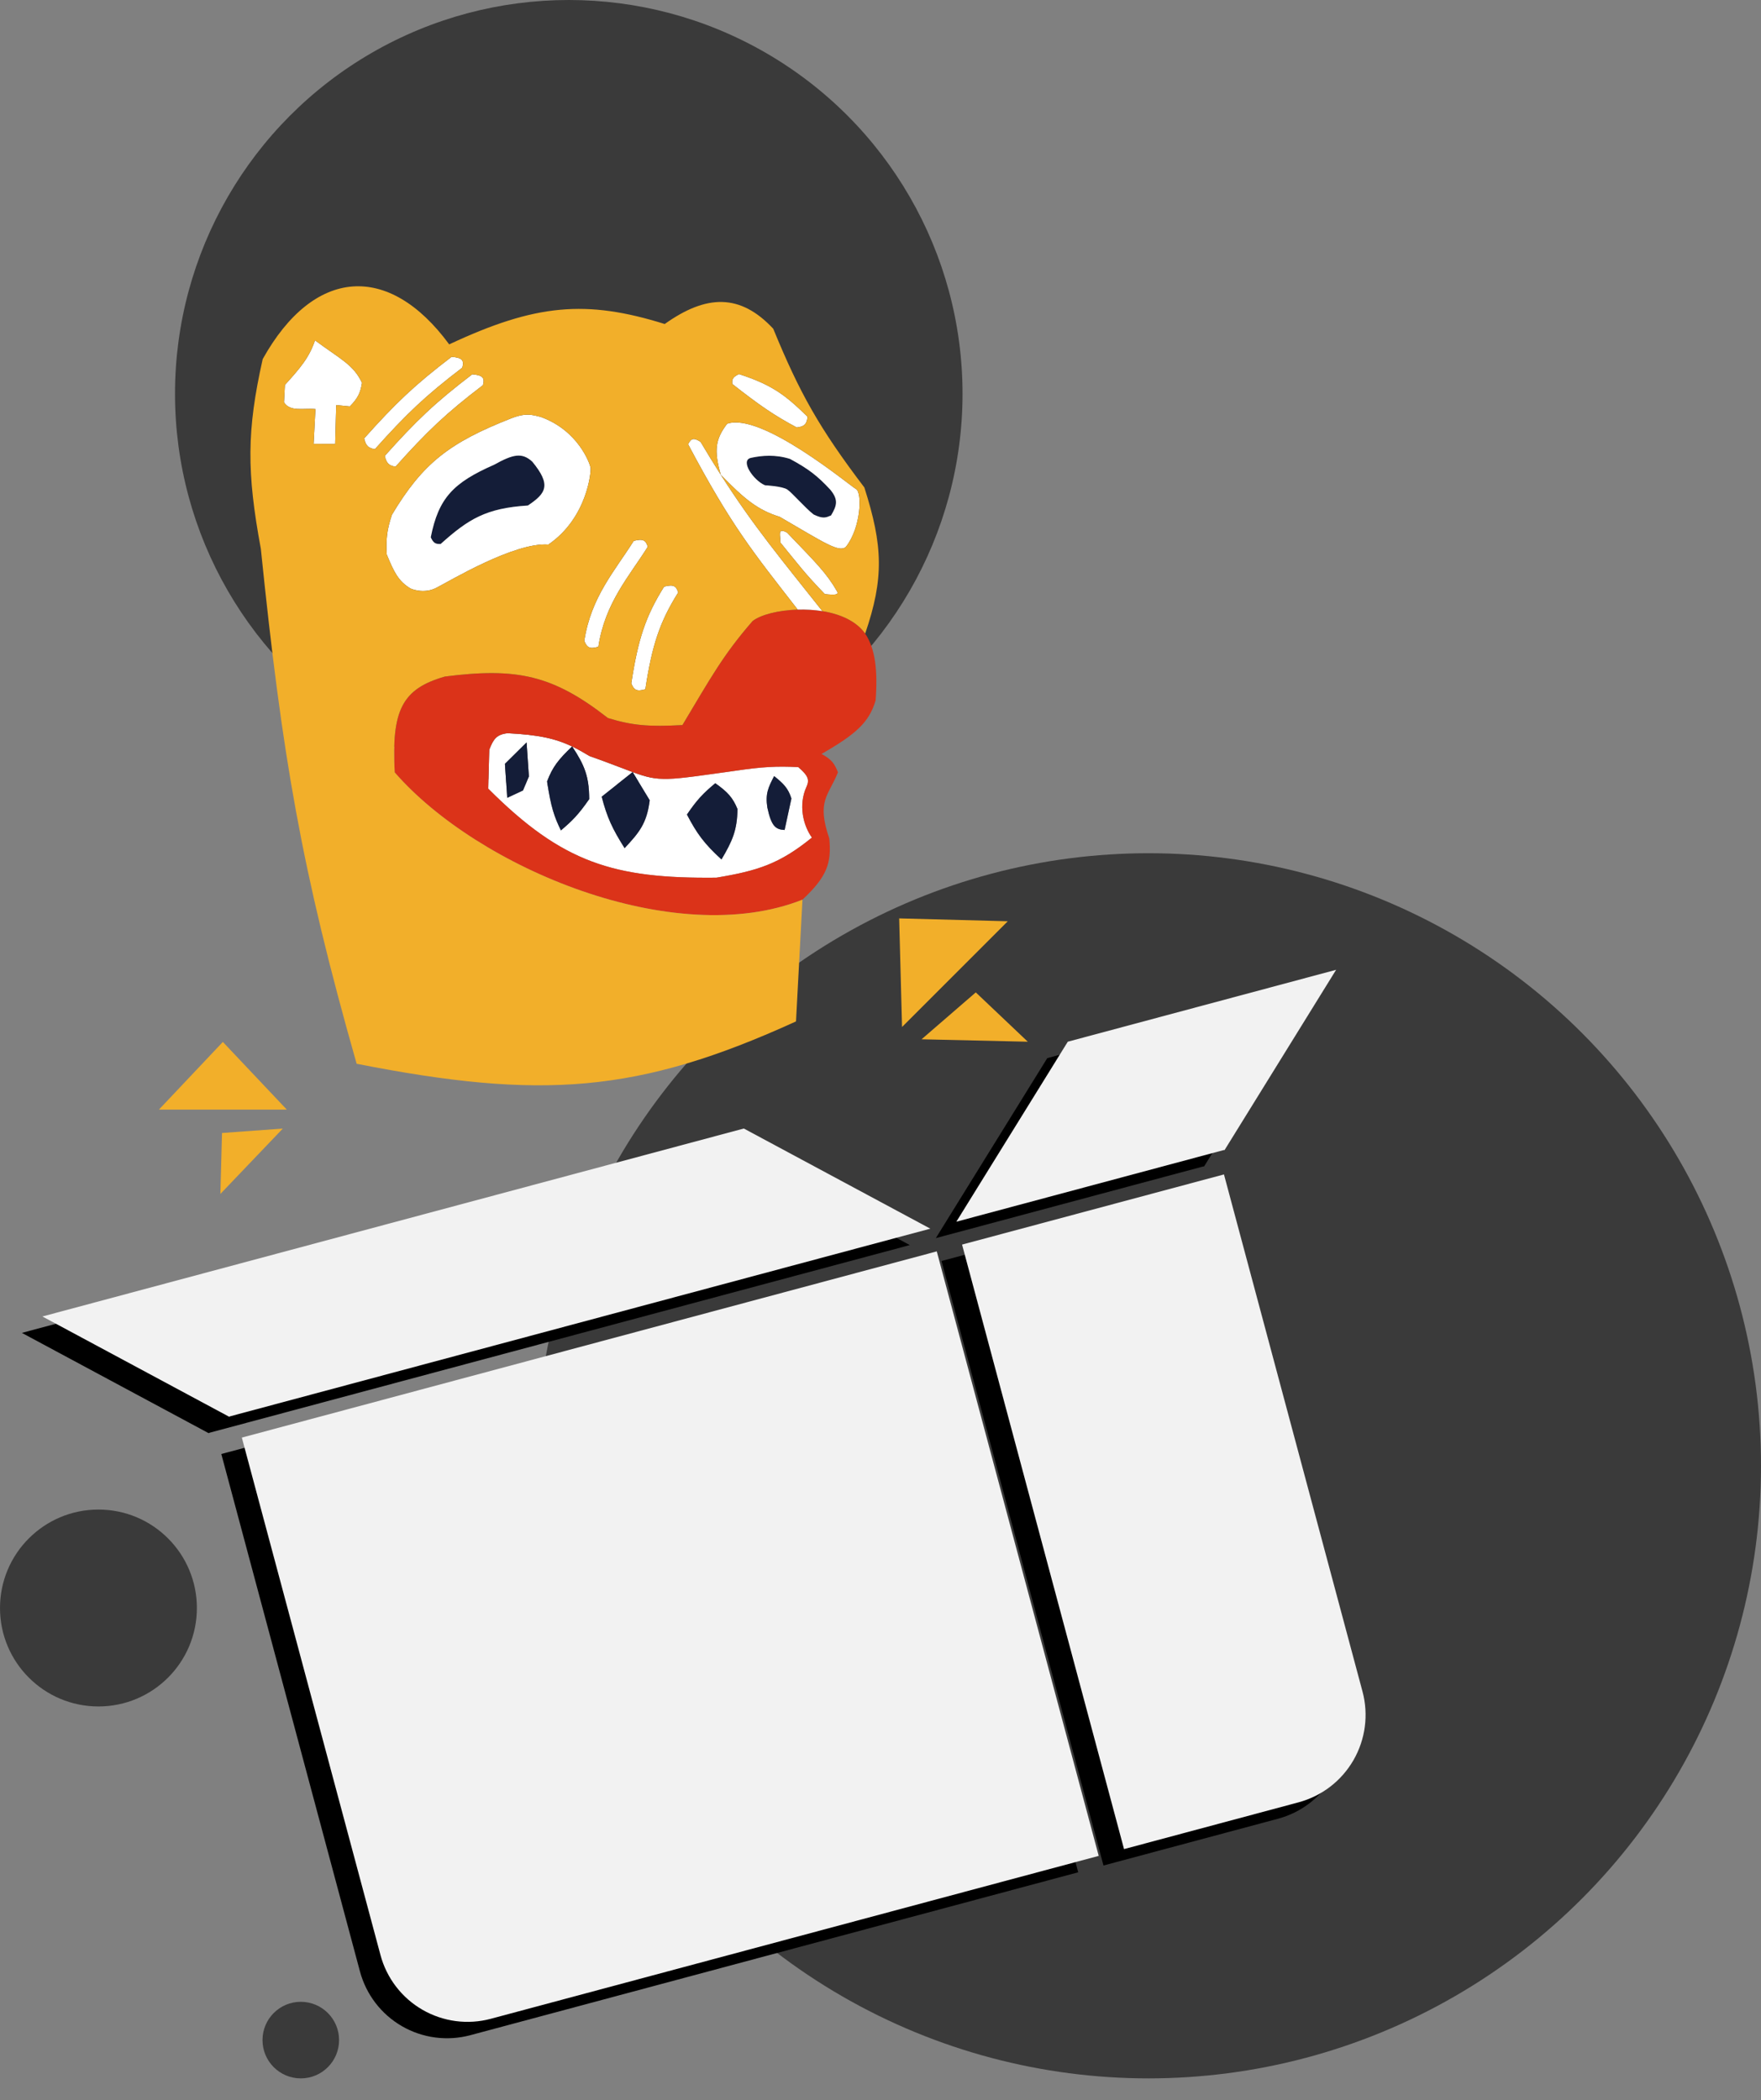 <svg width="161" height="192" viewBox="0 0 161 192" fill="none" xmlns="http://www.w3.org/2000/svg">
<rect x="0" y="0" width="161" height="192" fill="#808080" stroke="none"/>
<circle cx="105" cy="134" r="56" fill="#3A3A3A"/>
<circle cx="52" cy="36" r="36" fill="#3A3A3A"/>
<circle cx="9" cy="147" r="9" fill="#3A3A3A"/>
<circle cx="27.5" cy="186.5" r="3.5" fill="#3A3A3A"/>
<path d="M39.382 49.118C40.095 45.524 41.441 44.125 45.175 42.486C46.901 41.525 47.722 41.34 48.661 42.201C50.421 44.334 49.938 45.095 48.26 46.213C44.453 46.453 42.84 47.436 40.287 49.729C39.792 49.754 39.612 49.619 39.382 49.118Z" fill="#141D38"/>
<path d="M69.934 44.361C69.934 44.361 71.525 44.446 71.978 44.751C72.43 45.056 73.599 46.422 74.389 47.036C75.261 47.456 75.512 47.316 75.979 47.12C76.518 46.209 76.666 45.697 75.916 44.772C74.737 43.502 73.934 42.876 72.22 41.95C70.89 41.538 69.686 41.632 68.66 41.855C67.634 42.079 68.862 43.899 69.934 44.361Z" fill="#141D38"/>
<path fill-rule="evenodd" clip-rule="evenodd" d="M39.887 53.741C41.062 53.143 47.028 49.55 50.135 49.782C53.678 47.36 54.065 43.118 53.991 42.739C53.917 42.36 52.867 39.353 49.44 38.116C48.637 37.912 48.06 37.721 46.712 38.253C41.096 40.461 38.655 42.342 35.833 47.055C35.355 48.489 35.292 49.282 35.358 50.687C36.015 52.287 36.412 53.128 37.538 53.804C37.538 53.804 38.712 54.339 39.887 53.741ZM45.175 42.486C41.441 44.125 40.095 45.524 39.382 49.118C39.612 49.619 39.792 49.754 40.287 49.729C42.84 47.436 44.453 46.453 48.26 46.213C49.938 45.095 50.421 44.334 48.661 42.201C47.722 41.34 46.901 41.525 45.175 42.486Z" fill="white"/>
<path fill-rule="evenodd" clip-rule="evenodd" d="M78.265 44.709C77.701 44.401 69.626 37.645 66.48 38.738C65.422 40.128 65.249 41.125 65.897 43.403C68.115 45.681 69.308 46.633 71.282 47.246C75.391 49.636 76.688 50.524 77.327 50.005C78.732 48.237 78.829 45.017 78.265 44.709ZM71.978 44.751C71.525 44.446 69.934 44.361 69.934 44.361C68.862 43.899 67.634 42.079 68.66 41.855C69.686 41.632 70.89 41.538 72.22 41.95C73.934 42.876 74.737 43.502 75.916 44.772C76.666 45.697 76.518 46.209 75.979 47.12C75.512 47.316 75.261 47.456 74.389 47.036C73.599 46.422 72.43 45.056 71.978 44.751Z" fill="white"/>
<path fill-rule="evenodd" clip-rule="evenodd" d="M72.977 70.126C70.998 70.034 69.751 70.089 67.142 70.474C60.872 71.346 60.372 71.511 57.84 70.582L59.401 73.158C59.135 75.3 58.425 76.117 57.105 77.538C55.996 75.782 55.501 74.739 55.009 72.831L57.84 70.582C56.918 70.244 55.728 69.761 53.893 69.114C53.336 68.777 52.825 68.488 52.309 68.242C53.435 69.938 53.855 70.967 53.872 73.052C52.875 74.491 52.303 75.051 51.281 75.916C50.673 74.661 50.367 73.797 50.017 71.441C50.521 70.102 51.074 69.414 52.309 68.242C50.802 67.523 49.258 67.169 46.405 67.029C45.39 67.14 45.105 67.577 44.731 68.535L44.636 72.094C51.418 78.885 56.117 80.335 65.498 80.234C69.278 79.604 71.27 78.973 74.229 76.57C73.413 75.431 72.988 73.576 73.724 71.948C74.001 71.33 73.947 70.95 72.977 70.126ZM62.803 74.464C63.706 73.13 64.286 72.522 65.394 71.6C66.535 72.403 66.995 72.918 67.426 73.959C67.398 75.894 66.963 76.876 65.962 78.57C64.391 77.133 63.718 76.22 62.803 74.464ZM70.775 70.948C70.25 71.969 69.956 72.541 70.154 73.822C70.52 75.527 70.904 75.834 71.733 75.875L72.355 73.001C72.063 72.064 71.645 71.645 70.775 70.948ZM48.353 70.978L47.816 72.262L46.373 72.936L46.163 69.83L48.143 67.872L48.353 70.978Z" fill="white"/>
<path fill-rule="evenodd" clip-rule="evenodd" d="M73.365 82.246C75.61 80.141 76.035 78.909 75.819 76.655C74.622 73.161 75.769 72.747 76.609 70.6C76.297 69.815 76.039 69.416 75.103 68.926C78.288 67.097 79.46 66.03 80.054 64.031C80.258 61.271 80.023 59.309 79.099 57.922C78.272 56.761 76.79 56.13 75.187 55.869C74.444 55.748 73.674 55.706 72.931 55.729C71.154 55.783 69.534 56.204 68.807 56.775C66.088 59.902 64.98 61.967 62.392 66.283C59.288 66.45 57.795 66.321 55.578 65.64C50.548 61.71 47.248 61.006 40.676 61.849C36.757 62.972 35.791 64.925 36.084 70.609C43.687 79.359 61.675 86.878 73.365 82.246ZM67.142 70.474C69.751 70.089 70.998 70.034 72.977 70.126C73.947 70.95 74.001 71.33 73.724 71.948C72.988 73.576 73.413 75.431 74.229 76.57C71.27 78.973 69.278 79.604 65.498 80.234C56.117 80.335 51.418 78.885 44.636 72.094L44.731 68.535C45.105 67.577 45.39 67.14 46.405 67.029C49.258 67.169 50.802 67.523 52.309 68.242C52.825 68.488 53.336 68.777 53.893 69.114C55.728 69.761 56.918 70.244 57.84 70.582C60.372 71.511 60.872 71.346 67.142 70.474Z" fill="#DB3319"/>
<path d="M57.84 70.582L55.009 72.831C55.501 74.739 55.996 75.782 57.105 77.538C58.425 76.117 59.135 75.3 59.401 73.158L57.84 70.582Z" fill="#141D38"/>
<path d="M50.017 71.441C50.367 73.797 50.673 74.661 51.281 75.916C52.303 75.051 52.875 74.491 53.872 73.052C53.855 70.967 53.435 69.938 52.309 68.242C51.074 69.414 50.521 70.102 50.017 71.441Z" fill="#141D38"/>
<path d="M47.816 72.262L48.353 70.978L48.143 67.872L46.163 69.83L46.373 72.936L47.816 72.262Z" fill="#141D38"/>
<path d="M65.394 71.6C64.286 72.522 63.706 73.13 62.803 74.464C63.718 76.22 64.391 77.133 65.962 78.57C66.963 76.876 67.398 75.894 67.426 73.959C66.995 72.918 66.535 72.403 65.394 71.6Z" fill="#141D38"/>
<path d="M70.154 73.822C69.956 72.541 70.25 71.969 70.775 70.948C71.645 71.645 72.063 72.064 72.355 73.001L71.733 75.875C70.904 75.834 70.52 75.527 70.154 73.822Z" fill="#141D38"/>
<path d="M57.717 62.471C58.329 58.445 59.023 56.331 60.719 53.626C61.64 53.391 61.821 53.613 62.004 54.163C60.308 56.868 59.614 58.982 59.001 63.008C58.239 63.235 57.961 63.103 57.717 62.471Z" fill="white"/>
<path d="M53.42 58.585C54.032 54.559 56.243 52.15 57.938 49.446C58.86 49.211 59.041 49.433 59.223 49.983C57.528 52.687 55.317 55.097 54.705 59.122C53.942 59.35 53.664 59.217 53.42 58.585Z" fill="white"/>
<path d="M62.91 40.612C66.866 48.082 68.848 50.474 72.931 55.729C73.674 55.706 74.444 55.748 75.187 55.869C71.386 51.069 68.922 48.143 65.897 43.403C65.307 42.477 64.695 41.483 64.047 40.391C63.424 39.995 63.185 40.059 62.91 40.612Z" fill="white"/>
<path d="M76.548 54.091C75.543 52.352 74.632 51.48 71.956 48.689C71.01 48.173 71.386 49.023 71.345 49.594C72.99 51.601 73.543 52.389 75.41 54.312C76.484 54.419 76.645 54.344 76.548 54.091Z" fill="white"/>
<path d="M67.565 34.2C70.659 35.196 71.87 36.182 73.832 38.096C73.757 38.772 73.553 38.998 72.841 39.076C70.794 37.986 69.487 37.091 66.954 35.106C66.895 34.655 67.018 34.453 67.565 34.2Z" fill="white"/>
<path d="M35.18 41.674C38.06 38.453 39.795 36.796 43.174 34.22C44.145 34.303 44.333 34.538 44.153 35.21C40.774 37.785 39.039 39.443 36.159 42.664C35.564 42.562 35.335 42.36 35.18 41.674Z" fill="white"/>
<path d="M33.295 40.074C36.175 36.853 37.909 35.195 41.289 32.619C42.259 32.702 42.447 32.937 42.268 33.609C38.889 36.185 37.154 37.843 34.274 41.063C33.679 40.962 33.449 40.76 33.295 40.074Z" fill="white"/>
<path d="M30.641 40.589L28.672 40.579L28.84 37.399C27.765 37.291 26.528 37.679 25.965 36.777L26.049 35.188C27.441 33.655 28.273 32.685 28.799 31.113C31.137 32.842 32.322 33.339 33.095 34.998C32.951 35.898 32.738 36.384 31.981 37.154L30.736 37.03L30.641 40.589Z" fill="white"/>
<path fill-rule="evenodd" clip-rule="evenodd" d="M32.606 97.247C49.48 100.563 58.33 99.963 72.775 93.375L73.365 82.246C61.675 86.878 43.687 79.359 36.084 70.609C35.791 64.925 36.757 62.972 40.676 61.849C47.248 61.006 50.548 61.71 55.578 65.64C57.795 66.321 59.288 66.45 62.392 66.283C64.98 61.967 66.088 59.902 68.807 56.775C69.534 56.204 71.154 55.783 72.931 55.729C68.848 50.474 66.866 48.082 62.91 40.612C63.185 40.059 63.424 39.995 64.047 40.391C64.695 41.483 65.307 42.477 65.897 43.403C65.249 41.125 65.422 40.128 66.48 38.738C69.626 37.645 77.701 44.401 78.265 44.709C78.829 45.017 78.732 48.237 77.327 50.005C76.688 50.524 75.391 49.636 71.282 47.246C69.308 46.633 68.115 45.681 65.897 43.403C68.922 48.143 71.386 51.069 75.187 55.869C76.79 56.13 78.272 56.761 79.099 57.922C80.828 52.86 80.73 49.908 79.023 44.562C74.876 39.102 73.102 35.915 70.693 30.052C67.671 26.816 64.574 26.914 60.772 29.62C53.597 27.381 48.984 27.771 41.068 31.482C35.538 23.958 28.683 24.448 24.017 32.829C22.552 39.356 22.55 43.157 23.847 50.17C25.787 69.1 27.545 79.468 32.606 97.247ZM60.719 53.626C59.023 56.331 58.329 58.445 57.717 62.471C57.961 63.103 58.239 63.235 59.001 63.008C59.614 58.982 60.308 56.868 62.004 54.163C61.821 53.613 61.64 53.391 60.719 53.626ZM57.938 49.446C56.243 52.15 54.032 54.559 53.42 58.585C53.664 59.217 53.942 59.35 54.705 59.122C55.317 55.097 57.528 52.687 59.223 49.983C59.041 49.433 58.86 49.211 57.938 49.446ZM50.135 49.782C47.028 49.55 41.062 53.143 39.887 53.741C38.712 54.339 37.538 53.804 37.538 53.804C36.412 53.128 36.015 52.287 35.358 50.687C35.292 49.282 35.355 48.489 35.833 47.055C38.655 42.342 41.096 40.461 46.712 38.253C48.06 37.721 48.637 37.912 49.44 38.116C52.867 39.353 53.917 42.36 53.991 42.739C54.065 43.118 53.678 47.36 50.135 49.782ZM43.174 34.22C39.795 36.796 38.06 38.453 35.18 41.674C35.335 42.36 35.564 42.562 36.159 42.664C39.039 39.443 40.774 37.785 44.153 35.21C44.333 34.538 44.145 34.303 43.174 34.22ZM41.289 32.619C37.909 35.195 36.175 36.853 33.295 40.074C33.449 40.76 33.679 40.962 34.274 41.063C37.154 37.843 38.889 36.185 42.268 33.609C42.447 32.937 42.259 32.702 41.289 32.619ZM71.956 48.689C74.632 51.48 75.543 52.352 76.548 54.091C76.645 54.344 76.484 54.419 75.41 54.312C73.543 52.389 72.99 51.601 71.345 49.594C71.386 49.023 71.01 48.173 71.956 48.689ZM73.832 38.096C71.87 36.182 70.659 35.196 67.565 34.2C67.018 34.453 66.895 34.655 66.954 35.106C69.487 37.091 70.794 37.986 72.841 39.076C73.553 38.998 73.757 38.772 73.832 38.096ZM28.672 40.579L30.641 40.589L30.736 37.03L31.981 37.154C32.738 36.384 32.951 35.898 33.095 34.998C32.322 33.339 31.137 32.842 28.799 31.113C28.273 32.685 27.441 33.655 26.049 35.188L25.965 36.777C26.528 37.679 27.765 37.291 28.84 37.399L28.672 40.579Z" fill="#F2AF2A"/>
<path d="M83.768 115.897L98.575 171.16L42.999 186.052C41.954 186.332 40.863 186.403 39.79 186.262C38.717 186.12 37.682 185.769 36.745 185.227C35.808 184.686 34.987 183.965 34.329 183.106C33.67 182.246 33.188 181.266 32.908 180.22L20.234 132.921L83.768 115.897Z" fill="black"/>
<path d="M83.18 113.822L19.207 130.964C19.161 130.975 19.117 130.993 19.076 131.017L2 121.849L66.128 104.666L83.18 113.822Z" fill="black"/>
<path d="M120.281 90.156L110.085 106.632C110.038 106.632 109.991 106.638 109.945 106.651L85.559 113.185L95.749 96.729L120.281 90.156Z" fill="black"/>
<path d="M110.023 108.862L122.689 156.133C123.257 158.253 122.959 160.511 121.861 162.412C120.764 164.312 118.957 165.698 116.837 166.266L100.887 170.54L86.079 115.277L110.023 108.862Z" fill="black"/>
<path d="M85.644 114.397L100.451 169.66L44.875 184.552C43.83 184.832 42.739 184.903 41.666 184.762C40.593 184.62 39.559 184.269 38.621 183.727C37.684 183.186 36.863 182.465 36.205 181.606C35.546 180.746 35.063 179.766 34.784 178.72L22.11 131.421L85.644 114.397Z" fill="#F2F2F2"/>
<path d="M85.056 112.322L21.083 129.464C21.037 129.475 20.993 129.493 20.952 129.517L3.876 120.349L68.004 103.166L85.056 112.322Z" fill="#F2F2F2"/>
<path d="M122.155 88.657L111.959 105.133C111.912 105.133 111.865 105.139 111.819 105.152L87.433 111.686L97.623 95.23L122.155 88.657Z" fill="#F2F2F2"/>
<path d="M111.901 107.362L124.567 154.633C125.135 156.753 124.837 159.011 123.739 160.912C122.642 162.812 120.835 164.198 118.715 164.766L102.765 169.04L87.957 113.777L111.901 107.362Z" fill="#F2F2F2"/>
<path d="M20.375 95.25L26.221 101.438H14.529L20.375 95.25Z" fill="#F2AF2A"/>
<path d="M20.297 103.575L25.856 103.172L20.149 109.147L20.297 103.575Z" fill="#F2AF2A"/>
<path d="M82.207 83.957L82.469 93.886L92.136 84.219L82.207 83.957Z" fill="#F2AF2A"/>
<path d="M89.211 90.722L84.254 95.009L93.966 95.231L89.211 90.722Z" fill="#F2AF2A"/>
</svg>

